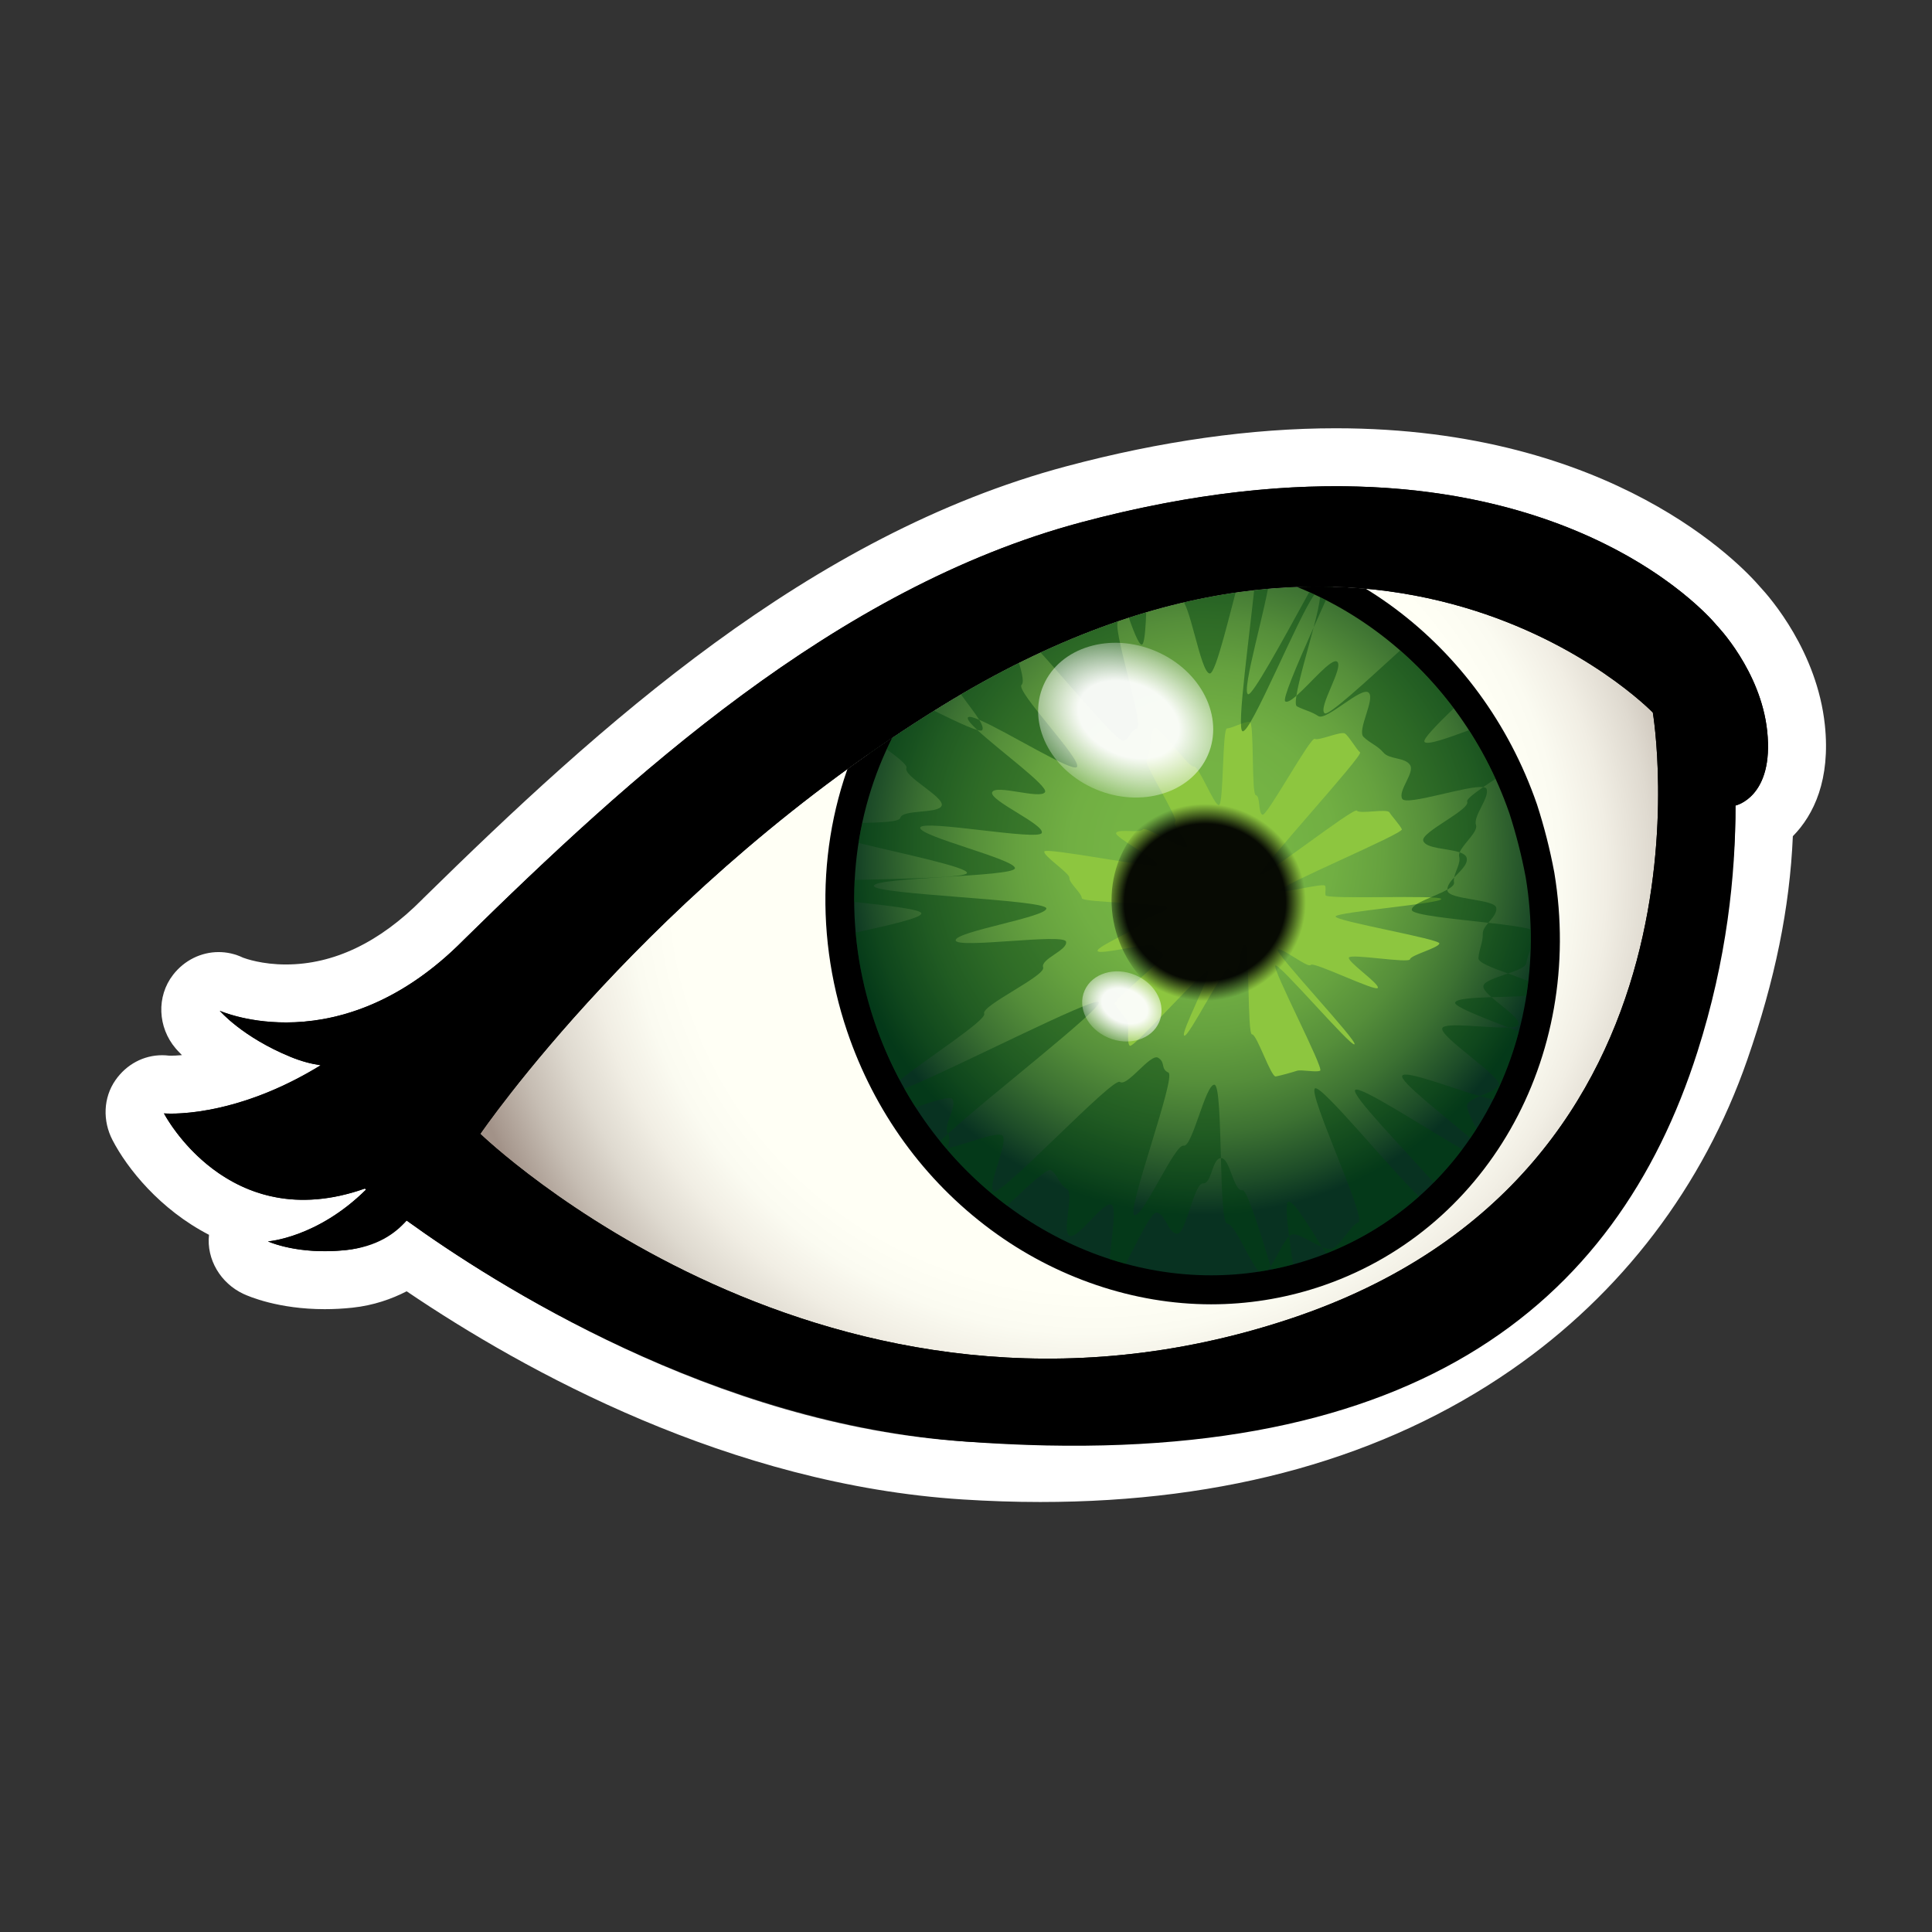 <?xml version="1.0" encoding="utf-8"?>
<!-- Generator: Adobe Illustrator 15.0.0, SVG Export Plug-In . SVG Version: 6.00 Build 0)  -->
<!DOCTYPE svg PUBLIC "-//W3C//DTD SVG 1.1//EN" "http://www.w3.org/Graphics/SVG/1.1/DTD/svg11.dtd">
<svg version="1.1" xmlns="http://www.w3.org/2000/svg" xmlns:xlink="http://www.w3.org/1999/xlink" x="0px" y="0px" width="200px"
	 height="200px" viewBox="0 0 200 200" enable-background="new 0 0 200 200" xml:space="preserve">
<rect x="0" y="0" width="200" height="200" fill="#333333" stroke="none"/>
<g id="icon">
	<g id="Layer_2">
	</g>
	<g>
		<path d="M182.939,75.666c-0.666-6.253-5.229-10.934-5.229-10.934s-18.638-23.252-65.796-10.658
			c-25.447,6.795-46.858,26.48-63.88,43.192l0.001-0.002c-12.812,12.99-25.29,7.368-25.29,7.368s2.321,2.722,7.339,4.78
			c1.135,0.466,2.167,0.729,3.111,0.865c-9.185,5.646-16.223,4.98-16.223,4.98s6.624,12.799,20.8,7.783c0,0,0.049,0.041,0.124,0.103
			c-5.055,5.013-10.159,5.363-10.159,5.363s3.074,1.435,8.107,0.898c3.159-0.337,5.083-1.698,6.25-3.057
			c9.113,6.592,31.668,20.921,57.907,22.884c45.959,3.438,67.294-13.951,75.71-40.323c3.051-9.554,3.966-18.341,3.946-25.518
			C179.657,83.391,183.672,82.53,182.939,75.666z"/>
		<g>
			<g>
				<defs>
					<path id="SVGID_1_" d="M49.719,117.378c0,0,17.559-25.718,47.83-44.349c45.701-28.13,73.551,0.734,73.551,0.734
						s8.057,47.572-37.52,62.749C85.876,152.398,49.719,117.378,49.719,117.378z"/>
				</defs>
				<clipPath id="SVGID_2_">
					<use xlink:href="#SVGID_1_"  overflow="visible"/>
				</clipPath>
				<g clip-path="url(#SVGID_2_)">
					<g>
						
							<radialGradient id="SVGID_3_" cx="1972.367" cy="-1042.194" r="60.802" gradientTransform="matrix(0.997 0.488 0.502 -0.974 -1329.871 -1886.663)" gradientUnits="userSpaceOnUse">
							<stop  offset="0.644" style="stop-color:#FFFFF5"/>
							<stop  offset="0.711" style="stop-color:#FBFBF1"/>
							<stop  offset="0.779" style="stop-color:#F1EEE4"/>
							<stop  offset="0.849" style="stop-color:#DFDAD0"/>
							<stop  offset="0.92" style="stop-color:#C6BDB3"/>
							<stop  offset="0.991" style="stop-color:#A7988E"/>
							<stop  offset="1" style="stop-color:#A29288"/>
						</radialGradient>
						<path fill="url(#SVGID_3_)" d="M174.07,134.736c-19.613,38.057-67.106,53.438-106.083,34.356
							c-38.978-19.082-54.676-65.399-35.065-103.456c19.612-38.057,67.106-53.44,106.086-34.355
							C177.982,50.362,193.684,96.68,174.07,134.736z"/>
					</g>
					<g>
						
							<radialGradient id="SVGID_4_" cx="174.374" cy="-27.139" r="37.637" gradientTransform="matrix(1 0 0 -1 -50 61)" gradientUnits="userSpaceOnUse">
							<stop  offset="0.233" style="stop-color:#74B344"/>
							<stop  offset="0.364" style="stop-color:#71AF43"/>
							<stop  offset="0.5" style="stop-color:#66A23F"/>
							<stop  offset="0.638" style="stop-color:#558E3A"/>
							<stop  offset="0.778" style="stop-color:#3C7132"/>
							<stop  offset="0.917" style="stop-color:#1D4C28"/>
							<stop  offset="1" style="stop-color:#083221"/>
						</radialGradient>
						<path fill="url(#SVGID_4_)" d="M125.372,133.521c-16.163,0-30.733-10.947-36.257-27.24c-3.443-10.163-2.772-21.259,1.84-30.44
							c4.225-8.413,11.352-14.6,20.068-17.423c3.394-1.099,6.925-1.656,10.496-1.656c16.031,0,30.561,10.831,36.152,26.951
							c0.732,2.27,1.314,4.561,1.744,6.841c3.066,18.543-6.836,35.903-23.544,41.312
							C132.479,132.964,128.945,133.521,125.372,133.521C125.373,133.521,125.373,133.521,125.372,133.521z"/>
						<path d="M121.52,58.261c14.926,0,29.263,10.163,34.736,25.942c0.7,2.172,1.266,4.381,1.688,6.627
							c2.883,17.426-6.319,34.359-22.531,39.607c-3.314,1.072-6.689,1.584-10.039,1.584c-15.016,0-29.433-10.281-34.836-26.223
							c-6.604-19.495,2.772-40.068,20.949-45.955C114.798,58.772,118.173,58.261,121.52,58.261 M121.52,55.261
							c-3.729,0-7.414,0.582-10.959,1.729c-9.101,2.948-16.54,9.403-20.945,18.176c-4.791,9.538-5.49,21.055-1.92,31.596
							c2.819,8.314,7.961,15.416,14.87,20.536c6.72,4.979,14.819,7.724,22.809,7.724c3.729,0,7.418-0.582,10.963-1.729
							c17.42-5.64,27.752-23.703,24.566-42.951l-0.006-0.032l-0.006-0.032c-0.438-2.343-1.037-4.695-1.779-6.994l-0.01-0.031
							l-0.012-0.031C153.288,66.497,138.189,55.261,121.52,55.261L121.52,55.261z"/>
					</g>
					<path fill="#8DC63F" d="M134.262,110.846c0.465-0.148,1.971,0.196,2.399-0.008c0.438-0.206-5.029-10.629-4.636-10.887
						c0.406-0.26,7.832,8.461,8.191,8.154c0.363-0.31-8.263-9.442-7.945-9.792c0.319-0.349,3.146,1.961,3.42,1.574
						c0.273-0.386,6.713,2.799,6.94,2.383c0.224-0.412-3.168-2.704-2.993-3.144c0.172-0.434,6.199,0.63,6.323,0.173
						c0.123-0.448,2.968-1.167,3.042-1.634c0.072-0.462-10.77-2.313-10.742-2.788c0.018-0.465,10.961-1.339,10.936-1.812
						c-0.026-0.465-11.895,0.079-11.975-0.39c-0.068-0.384,0.06-0.586-0.039-0.965c-0.097-0.378-4.592,0.87-4.711,0.497
						c-0.162-0.469,12.857-5.922,12.65-6.361c-0.211-0.449-1.034-1.334-1.287-1.748c-0.26-0.422-3.07,0.206-3.371-0.18
						c-0.301-0.395-9.629,6.957-9.966,6.604c-0.347-0.359,10.67-12.321,10.293-12.635c-0.381-0.32-1.153-1.68-1.565-1.951
						c-0.42-0.271-2.687,0.772-3.127,0.552c-0.449-0.223-4.938,8.02-5.406,7.854c-0.469-0.169-0.195-1.919-0.687-2.024
						c-0.485-0.108-0.146-7.559-0.638-7.599c-0.501-0.047-1.848,0.667-2.35,0.688c-0.494,0.023-0.334,7.848-0.832,7.938
						c-0.483,0.087-2.117-4.149-2.6-3.991c-0.484,0.155-3.628-4.248-4.072-4.031c-0.457,0.219-0.402,3.034-0.815,3.307
						c-0.421,0.277,3.333,6.111,2.959,6.438c-0.376,0.329,1.508,2.231,1.183,2.606c-0.324,0.372-4.266-2.22-4.542-1.808
						c-0.272,0.409-2.534-0.092-2.759,0.352c-0.221,0.44,4.43,2.839,4.264,3.307c-0.164,0.461-11.584-1.857-11.697-1.374
						c-0.109,0.476,2.65,2.241,2.596,2.733c-0.057,0.482,1.281,1.596,1.281,2.09c0,0.486,8.783,0.5,8.84,0.992
						c0.055,0.482-2.916,1.162-2.809,1.646c0.104,0.474-4.551,2.36-4.392,2.833c0.163,0.469,5.567-0.966,5.772-0.523
						c0.211,0.451,0.758,0.48,1.014,0.903c0.254,0.425-5.273,4.732-4.98,5.125c0.307,0.395,0.865,1.249,1.204,1.604
						c0.343,0.361-0.059,2.387,0.319,2.703c0.387,0.323,7.65-7.957,8.061-7.682c0.422,0.275-2.861,6.408-2.421,6.633
						c0.449,0.227,4.067-7.043,4.538-6.875c0.471,0.169,0.208,0.285,0.693,0.395c0.492,0.111,0.552-2.959,1.053-2.916
						c0.502,0.045,0.23,9.287,0.734,9.266c0.498-0.021,1.957,4.446,2.457,4.356C132.561,111.346,133.781,111.003,134.262,110.846z"
						/>
					<g opacity="0.46">
						<path fill="#00420F" d="M136.132,112.669c-0.8,0.474,5.36,13.458,4.493,13.847c-0.844,0.383-1.87,2.471-2.775,2.765
							c-0.244,0.077-0.592-0.013-0.986-0.177c0.142,0.225,0.281,0.439,0.418,0.658c3.605-1.416,6.826-3.428,9.607-5.9
							C144.044,121.176,136.811,112.268,136.132,112.669z"/>
						<path fill="#00420F" d="M128.634,75.699c0.853,0.227,5.748-11.857,7.435-14.152c-0.18-0.083-0.361-0.167-0.541-0.246
							c-2.947,5.368-5.887,10.735-6.324,10.567c-0.748-0.286,1.934-9.179,2.236-12.101c-0.475-0.144-0.949-0.282-1.43-0.406
							C129.43,65.361,127.956,75.52,128.634,75.699z"/>
						<path fill="#00420F" d="M122.141,61.975c0.998-0.081,2.107,7.709,3.096,7.744c0.65,0.023,2.097-6.361,3.293-10.713
							c-3.195-0.681-6.484-0.9-9.774-0.62c-0.003,0.292-0.006,0.583-0.012,0.872C119.818,59.964,121.348,62.038,122.141,61.975z"/>
						<path fill="#00420F" d="M101.673,75.587c0.146-0.19-0.013-0.587-0.305-1.075c-0.638-0.271-1.064-0.382-1.165-0.24
							c-0.122,0.178,0.288,0.658,0.968,1.297C101.445,75.645,101.62,75.654,101.673,75.587z"/>
						<path fill="#00420F" d="M93.146,111.811c2.739-2.194,9.022-6.225,8.736-6.873c-0.36-0.83,6.399-3.918,6.103-4.792
							c-0.299-0.877,2.588-1.787,2.371-2.668c-0.221-0.895-11.285,0.77-11.424-0.124c-0.138-0.913,9.443-2.413,9.387-3.317
							c-0.062-0.922-17.876-1.422-17.856-2.33c0.025-0.92,14.494-0.92,14.604-1.822c0.107-0.914-9.993-3.321-9.805-4.209
							c0.194-0.899,12.312,1.41,12.586,0.543c0.282-0.879-5.494-3.371-5.137-4.209c0.364-0.848,5.027,0.783,5.473-0.018
							c0.338-0.619-4.801-4.356-7.013-6.422c-1.079-0.298-3.723-1.609-6.527-3.026c-1.084,1.585-2.039,3.265-2.852,5.023
							c1.268,0.923,2.155,1.663,2.041,1.926c-0.365,0.856,3.949,3.01,3.651,3.897c-0.301,0.879-4.051,0.369-4.282,1.275
							c-0.105,0.414-1.955,0.48-3.938,0.523c-0.146,0.686-0.278,1.376-0.386,2.077c4.673,1.14,11.282,2.501,11.224,3.101
							c-0.046,0.475-5.927,0.594-11.627,0.729c-0.039,0.755-0.051,1.512-0.046,2.274c3.688,0.388,6.931,0.781,6.95,1.183
							c0.021,0.489-3.5,1.25-6.803,1.994c0.274,3.07,0.915,6.176,1.959,9.255C91.251,107.91,92.134,109.911,93.146,111.811z"/>
						<path fill="#00420F" d="M111.48,79.398c0.604-0.701-6.398-7.876-5.725-8.51c0.671-0.634-1.691-5.458-0.949-6.016
							c0.738-0.557,10.744,12.298,11.549,11.82c0.797-0.469,0.467-0.893,1.324-1.279c0.838-0.378-2.77-10.883-1.869-11.173
							c0.28-0.093,0.516-0.583,0.722-1.228c-0.427-1.267-0.892-2.718-1.347-4.125c-0.777,0.154-1.557,0.34-2.332,0.554
							c0.201,2.21,0.321,4.142-0.062,4.264c-0.341,0.112-1.374-1.449-2.571-3.417c-2.766,1.028-5.314,2.397-7.623,4.056
							c0.998,2.003,1.791,3.726,1.488,3.963c-0.283,0.22-1.795-0.879-3.608-2.296c-0.869,0.744-1.695,1.532-2.479,2.36
							c0.649,1,1.046,1.75,0.872,1.943c-0.463,0.521,1.625,2.771,2.497,4.197C104.164,75.701,110.992,79.967,111.48,79.398z"/>
						<path fill="#00420F" d="M98.134,117.365c-0.323,0.297-0.594,0.559-0.804,0.775c0.207,0.256,0.408,0.51,0.622,0.756
							c0.053-0.011,0.104-0.021,0.162-0.032C98.268,118.24,98.366,117.664,98.134,117.365z"/>
						<path fill="#00420F" d="M113.745,103.744c-0.42-0.631-15.046,6.92-20.126,8.959c0.369,0.654,0.764,1.292,1.168,1.92
							c1.856-0.635,3.563-1.18,3.796-0.838c0.541,0.775-1.036,2.844-0.453,3.57c0,0.004-0.001,0.006,0.004,0.01
							C102.162,113.646,114.171,104.377,113.745,103.744z"/>
						<path fill="#00420F" d="M131.639,131.408c0.74-0.145,1.482-0.314,2.217-0.514c-0.15-1.023-0.297-2.021-0.407-2.908
							c-0.601,0.557-1.272,2.156-1.903,3.109C131.575,131.199,131.605,131.303,131.639,131.408z"/>
						<path fill="#00420F" d="M128.622,123.215c-0.947,0.133-1.285-3.379-2.233-3.33l0,0c0.096,3.453,0.204,6.779,0.656,6.788
							c0.816,0.011,2.324,4.024,3.316,4.964c0.301-0.047,0.604-0.104,0.898-0.16c0.094-0.108,0.188-0.236,0.283-0.379
							C130.302,127.07,129.076,123.152,128.622,123.215z"/>
						<path fill="#00420F" d="M125.725,112.291c-0.932-0.115-2.289,6.52-3.199,6.309c-0.908-0.211-4.215,7.491-5.103,7.188
							c-0.878-0.302,4.384-14.362,3.533-14.75c-0.843-0.388-0.271-1.075-1.078-1.544c-0.798-0.462-3.183,3.048-3.944,2.508
							c-0.746-0.537-12.373,11.941-13.082,11.331c-0.694-0.601,1.569-5.104,0.928-5.774c-0.478-0.492-3.778,0.879-5.664,1.308
							c-0.015,0.056-0.029,0.11-0.042,0.17c1.869,2.169,3.942,4.112,6.182,5.782c2.167-2.062,4.181-3.926,4.53-3.687
							c0.781,0.537,0.822,1.455,1.642,1.927c0.819,0.479-0.56,4.455,0.296,4.865c0.854,0.411,3.438-3.56,4.32-3.218
							c0.574,0.221,0.037,3.356-0.173,5.631c0.546,0.179,1.095,0.341,1.646,0.49c1.18-2.163,2.633-5.431,3.248-5.3
							c0.93,0.195,1.118,2.066,2.063,2.186c0.946,0.115,1.75-5.238,2.704-5.206c0.947,0.037,0.904-2.573,1.857-2.621
							C126.289,116.189,126.201,112.352,125.725,112.291z"/>
						<path fill="#00420F" d="M133.361,124.398c-0.281,0.094-0.176,1.578,0.086,3.588c0.107-0.104,0.219-0.176,0.318-0.199
							c0.661-0.133,2.045,0.869,3.096,1.316C135.417,126.791,133.876,124.232,133.361,124.398z"/>
						<path fill="#00420F" d="M118.201,66.731c0.408-0.058,0.496-3.545,0.541-7.473c-0.256-0.168-0.489-0.261-0.678-0.222
							c-0.678,0.133-1.045,2.476-1.532,3.977C117.258,65.162,117.884,66.777,118.201,66.731z"/>
						<path fill="#00420F" d="M134.266,73.125c0.871,0.445,1.375,0.469,2.207,1.004c0.821,0.529,4.42-3.061,5.192-2.443
							c0.765,0.604-1.222,3.914-0.509,4.6c0.695,0.678,1.41,0.871,2.053,1.617c0.627,0.738,2.186,0.468,2.75,1.273
							c0.555,0.794-1.282,2.666-0.798,3.521c0.431,0.757,6.83-1.434,8.379-1.213c0.382-0.267,0.812-0.553,1.28-0.857
							c-0.805-1.766-1.731-3.443-2.756-5.033c-2.154,0.787-4.328,1.586-4.6,1.203c-0.186-0.268,1.186-1.691,3.021-3.466
							c-1.655-2.215-3.52-4.221-5.543-5.994c-3.573,3.253-7.422,6.814-7.814,6.503c-0.738-0.586,2.055-4.827,1.28-5.352
							c-0.58-0.392-2.767,2.285-4.204,3.536C134.107,72.639,134.107,73.047,134.266,73.125z"/>
						<path fill="#00420F" d="M150.539,90.83c0.641-0.682,1.458-1.369,1.287-2.029c-0.07-0.262-0.344-0.436-0.717-0.566
							c-0.061,0.152-0.09,0.297-0.06,0.428C151.227,89.355,150.68,90.107,150.539,90.83z"/>
						<path fill="#00420F" d="M151.881,82.977c0.362,0.848-4.848,3.178-4.545,4.061c0.27,0.829,2.566,0.779,3.773,1.197
							c0.342-0.887,1.92-2.113,1.688-2.842c-0.324-0.928,1.475-2.879,1.077-3.754c-0.038-0.088-0.169-0.129-0.334-0.154
							C152.471,82.222,151.799,82.777,151.881,82.977z"/>
						<path fill="#00420F" d="M133.053,72.615c0.217,0.123,0.639-0.146,1.152-0.592c0.24-1.598,1.143-4.617,1.781-7.07
							C134.177,69.024,132.734,72.428,133.053,72.615z"/>
						<path fill="#00420F" d="M140.287,112.835c-0.439,0.507,4.932,5.976,8.125,9.585c1.066-1.078,2.056-2.23,2.965-3.443
							C147.293,116.621,140.732,112.316,140.287,112.835z"/>
						<path fill="#00420F" d="M136.646,61.813c-0.051,0.679-0.313,1.828-0.66,3.14c0.41-0.92,0.837-1.868,1.266-2.828
							C137.055,62.023,136.854,61.913,136.646,61.813z"/>
						<path fill="#00420F" d="M149.837,92.092c0.435-0.248,0.722-0.494,0.685-0.73c-0.033-0.175-0.017-0.352,0.019-0.531
							C150.145,91.254,149.822,91.678,149.837,92.092z"/>
						<path fill="#00420F" d="M145.164,111.354c-0.332,0.556,4.135,3.976,7.042,6.465c0.218-0.318,0.43-0.646,0.636-0.969
							c-0.604-1.154-1.15-2.25-0.912-2.602c0.217-0.312,0.717-0.551,1.269-0.777C150.35,112.672,145.52,110.757,145.164,111.354z"/>
						<path fill="#00420F" d="M150.63,103.8c-0.082,0.366,2.437,1.392,5.532,2.567c0.578-0.025,0.979-0.109,1.038-0.303
							c0.185-0.601-1.667-1.828-2.802-2.836C152.459,103.29,150.723,103.387,150.63,103.8z"/>
						<path fill="#00420F" d="M149.307,106.436c-0.355,0.855,6.284,5.092,5.846,5.904c-0.262,0.484-1.16,0.796-1.954,1.131
							c0.558,0.156,1.034,0.269,1.392,0.312c1.112-2.22,2.003-4.566,2.643-7.009c-0.359-0.141-0.715-0.274-1.068-0.405
							C154.085,106.459,149.585,105.77,149.307,106.436z"/>
						<path fill="#00420F" d="M153.562,102.055c-0.061,0.288,0.311,0.709,0.836,1.174c1.248-0.039,2.576-0.061,3.603-0.145
							c0.08-0.506,0.146-1.014,0.209-1.527c-0.631-0.254-1.378-0.516-2.104-0.781C154.939,101.18,153.66,101.568,153.562,102.055z"
							/>
						<path fill="#00420F" d="M146.148,94.195c0.043,0.533,4.326,0.92,7.922,1.332c0.412-0.49,0.881-0.975,0.83-1.525
							c-0.088-0.955-4.9-0.838-5.061-1.801c-0.004-0.034-0.005-0.072-0.004-0.109C148.596,92.796,146.1,93.521,146.148,94.195z"/>
						<path fill="#00420F" d="M153.496,96.678c0.012,0.969-0.389,1.557-0.447,2.514c-0.027,0.455,1.467,1.018,3.055,1.583
							c0.973-0.333,1.865-0.675,1.912-1.098c0.045-0.407,0.23-0.9,0.426-1.4c0.022-0.688,0.025-1.378,0.006-2.07
							c-0.805-0.248-2.491-0.468-4.375-0.68C153.764,95.893,153.486,96.266,153.496,96.678z"/>
					</g>
					<g>
						
							<radialGradient id="SVGID_5_" cx="1982.459" cy="-1039.657" r="9.362" gradientTransform="matrix(0.997 0.488 0.502 -0.974 -1329.871 -1886.663)" gradientUnits="userSpaceOnUse">
							<stop  offset="0.797" style="stop-color:#000000;stop-opacity:0.95"/>
							<stop  offset="1" style="stop-color:#000000;stop-opacity:0"/>
						</radialGradient>
						<path fill="url(#SVGID_5_)" d="M129.379,104.541c4.938-1.6,7.737-6.755,6.865-12.062c-0.133-0.686-0.305-1.357-0.518-2.021
							c-2.039-5.883-8.125-9.201-13.64-7.418c-5.532,1.793-8.39,8.062-6.377,13.997
							C117.725,102.975,123.846,106.333,129.379,104.541z"/>
					</g>
					
						<radialGradient id="SVGID_6_" cx="1506.366" cy="-1051.038" r="9.643" gradientTransform="matrix(0.389 -0.89 -1.291 -0.55 -1826.015 837.085)" gradientUnits="userSpaceOnUse">
						<stop  offset="0.399" style="stop-color:#FFFFFF;stop-opacity:0.95"/>
						<stop  offset="1" style="stop-color:#FFFFFF;stop-opacity:0"/>
					</radialGradient>
					<path fill="url(#SVGID_6_)" d="M125.037,78.173c-1.723,3.946-6.93,5.522-11.627,3.524c-4.699-2.002-7.111-6.824-5.389-10.77
						c1.72-3.944,6.928-5.521,11.625-3.52C124.348,69.41,126.759,74.23,125.037,78.173z"/>
					
						<radialGradient id="SVGID_7_" cx="1516.347" cy="-1079.293" r="4.371" gradientTransform="matrix(0.389 -0.89 -1.291 -0.55 -1866.78 860.077)" gradientUnits="userSpaceOnUse">
						<stop  offset="0.399" style="stop-color:#FFFFFF;stop-opacity:0.95"/>
						<stop  offset="1" style="stop-color:#FFFFFF;stop-opacity:0"/>
					</radialGradient>
					<path fill="url(#SVGID_7_)" d="M119.991,105.826c-0.778,1.789-3.144,2.504-5.271,1.598c-2.132-0.908-3.227-3.094-2.443-4.883
						c0.781-1.789,3.143-2.504,5.271-1.596C119.68,101.852,120.773,104.038,119.991,105.826z"/>
				</g>
			</g>
		</g>
	</g>
</g>
<g id="outline_x5F_white">
	<g>
		<path fill="#FFFFFF" d="M138.273,50.334c27.895,0,39.437,14.398,39.437,14.398s4.563,4.681,5.229,10.934
			c0.731,6.863-3.282,7.725-3.282,7.725c0.02,7.178-1.153,14.868-4.447,24.341c-7.672,22.064-28.966,41.752-67.517,41.752
			c-2.49,0-5.06-0.082-7.693-0.252c-26.025-1.67-48.953-16.422-57.905-22.879c-1.192,1.203-3.425,2.75-6.251,3.053
			c-0.793,0.085-1.538,0.119-2.229,0.119c-3.696,0-5.878-1.019-5.878-1.019s5.095-0.349,10.146-5.349
			c-0.066-0.068-0.111-0.117-0.111-0.117c-2.323,0.822-4.442,1.165-6.364,1.165c-9.804,0-14.436-8.948-14.436-8.948
			s0.256,0.024,0.734,0.024c2.028,0,8.057-0.437,15.49-5.007c-0.943-0.137-1.975-0.399-3.111-0.864
			c-5.018-2.06-7.339-4.78-7.339-4.78s2.686,1.211,6.847,1.211c4.805,0,11.577-1.615,18.443-8.578l-0.005,0.004
			c17.024-16.711,38.437-36.398,63.884-43.193C121.965,51.39,130.718,50.334,138.273,50.334 M138.273,44.334
			c-8.722,0-18.11,1.327-27.907,3.943C83.758,55.382,62.068,75.08,43.827,92.985c-0.044,0.044-0.088,0.088-0.13,0.133
			c-4.426,4.461-9.171,6.724-14.105,6.724c-2.458,0-4.141-0.595-4.426-0.702c-0.818-0.394-1.681-0.582-2.533-0.582
			c-1.794,0-3.539,0.836-4.715,2.352c-1.745,2.246-1.584,5.451,0.262,7.615c0.112,0.131,0.329,0.375,0.655,0.701
			c-0.494,0.045-0.876,0.057-1.129,0.057c-0.092,0-0.164-0.002-0.215-0.004c-0.236-0.028-0.472-0.043-0.705-0.043
			c-1.928,0-3.697,0.953-4.829,2.574c-1.278,1.828-1.339,4.226-0.313,6.205c1.519,2.935,4.906,7.183,9.992,9.812
			c-0.278,2.542,1.206,5.017,3.563,6.116c0.566,0.266,3.631,1.582,8.416,1.582c0.943,0,1.908-0.051,2.866-0.153
			c2.193-0.233,4.078-0.905,5.617-1.697c12.267,8.308,33.5,20.005,57.519,21.546c2.727,0.176,5.443,0.266,8.076,0.266
			c19.24,0,35.644-4.6,48.752-13.668c11.429-7.905,19.877-19.01,24.433-32.113c2.874-8.266,4.396-15.705,4.718-23.142
			c2.184-2.211,3.914-5.879,3.312-11.531c-0.806-7.566-5.607-13.106-6.726-14.303C180.324,58.566,166.999,44.334,138.273,44.334
			L138.273,44.334z"/>
	</g>
</g>
<g id="outline_x5F_black">
	<path d="M182.939,75.666c-0.666-6.253-5.229-10.934-5.229-10.934s-18.638-23.252-65.796-10.658
		c-25.447,6.795-46.858,26.48-63.88,43.192l0.001-0.002c-12.812,12.99-25.29,7.368-25.29,7.368s2.321,2.722,7.339,4.78
		c1.135,0.466,2.167,0.729,3.111,0.865c-9.185,5.646-16.223,4.98-16.223,4.98s6.624,12.799,20.8,7.783c0,0,0.049,0.041,0.124,0.103
		c-5.055,5.013-10.159,5.363-10.159,5.363s3.074,1.435,8.107,0.898c3.159-0.337,5.083-1.698,6.25-3.057
		c9.113,6.592,31.668,20.921,57.907,22.884c45.959,3.438,67.294-13.951,75.71-40.323c3.051-9.554,3.966-18.341,3.946-25.518
		C179.657,83.391,183.672,82.53,182.939,75.666z M133.58,136.512c-47.704,15.887-83.861-19.134-83.861-19.134
		s17.559-25.718,47.83-44.349c45.701-28.13,73.551,0.734,73.551,0.734S179.156,121.335,133.58,136.512z"/>
</g>
</svg>
